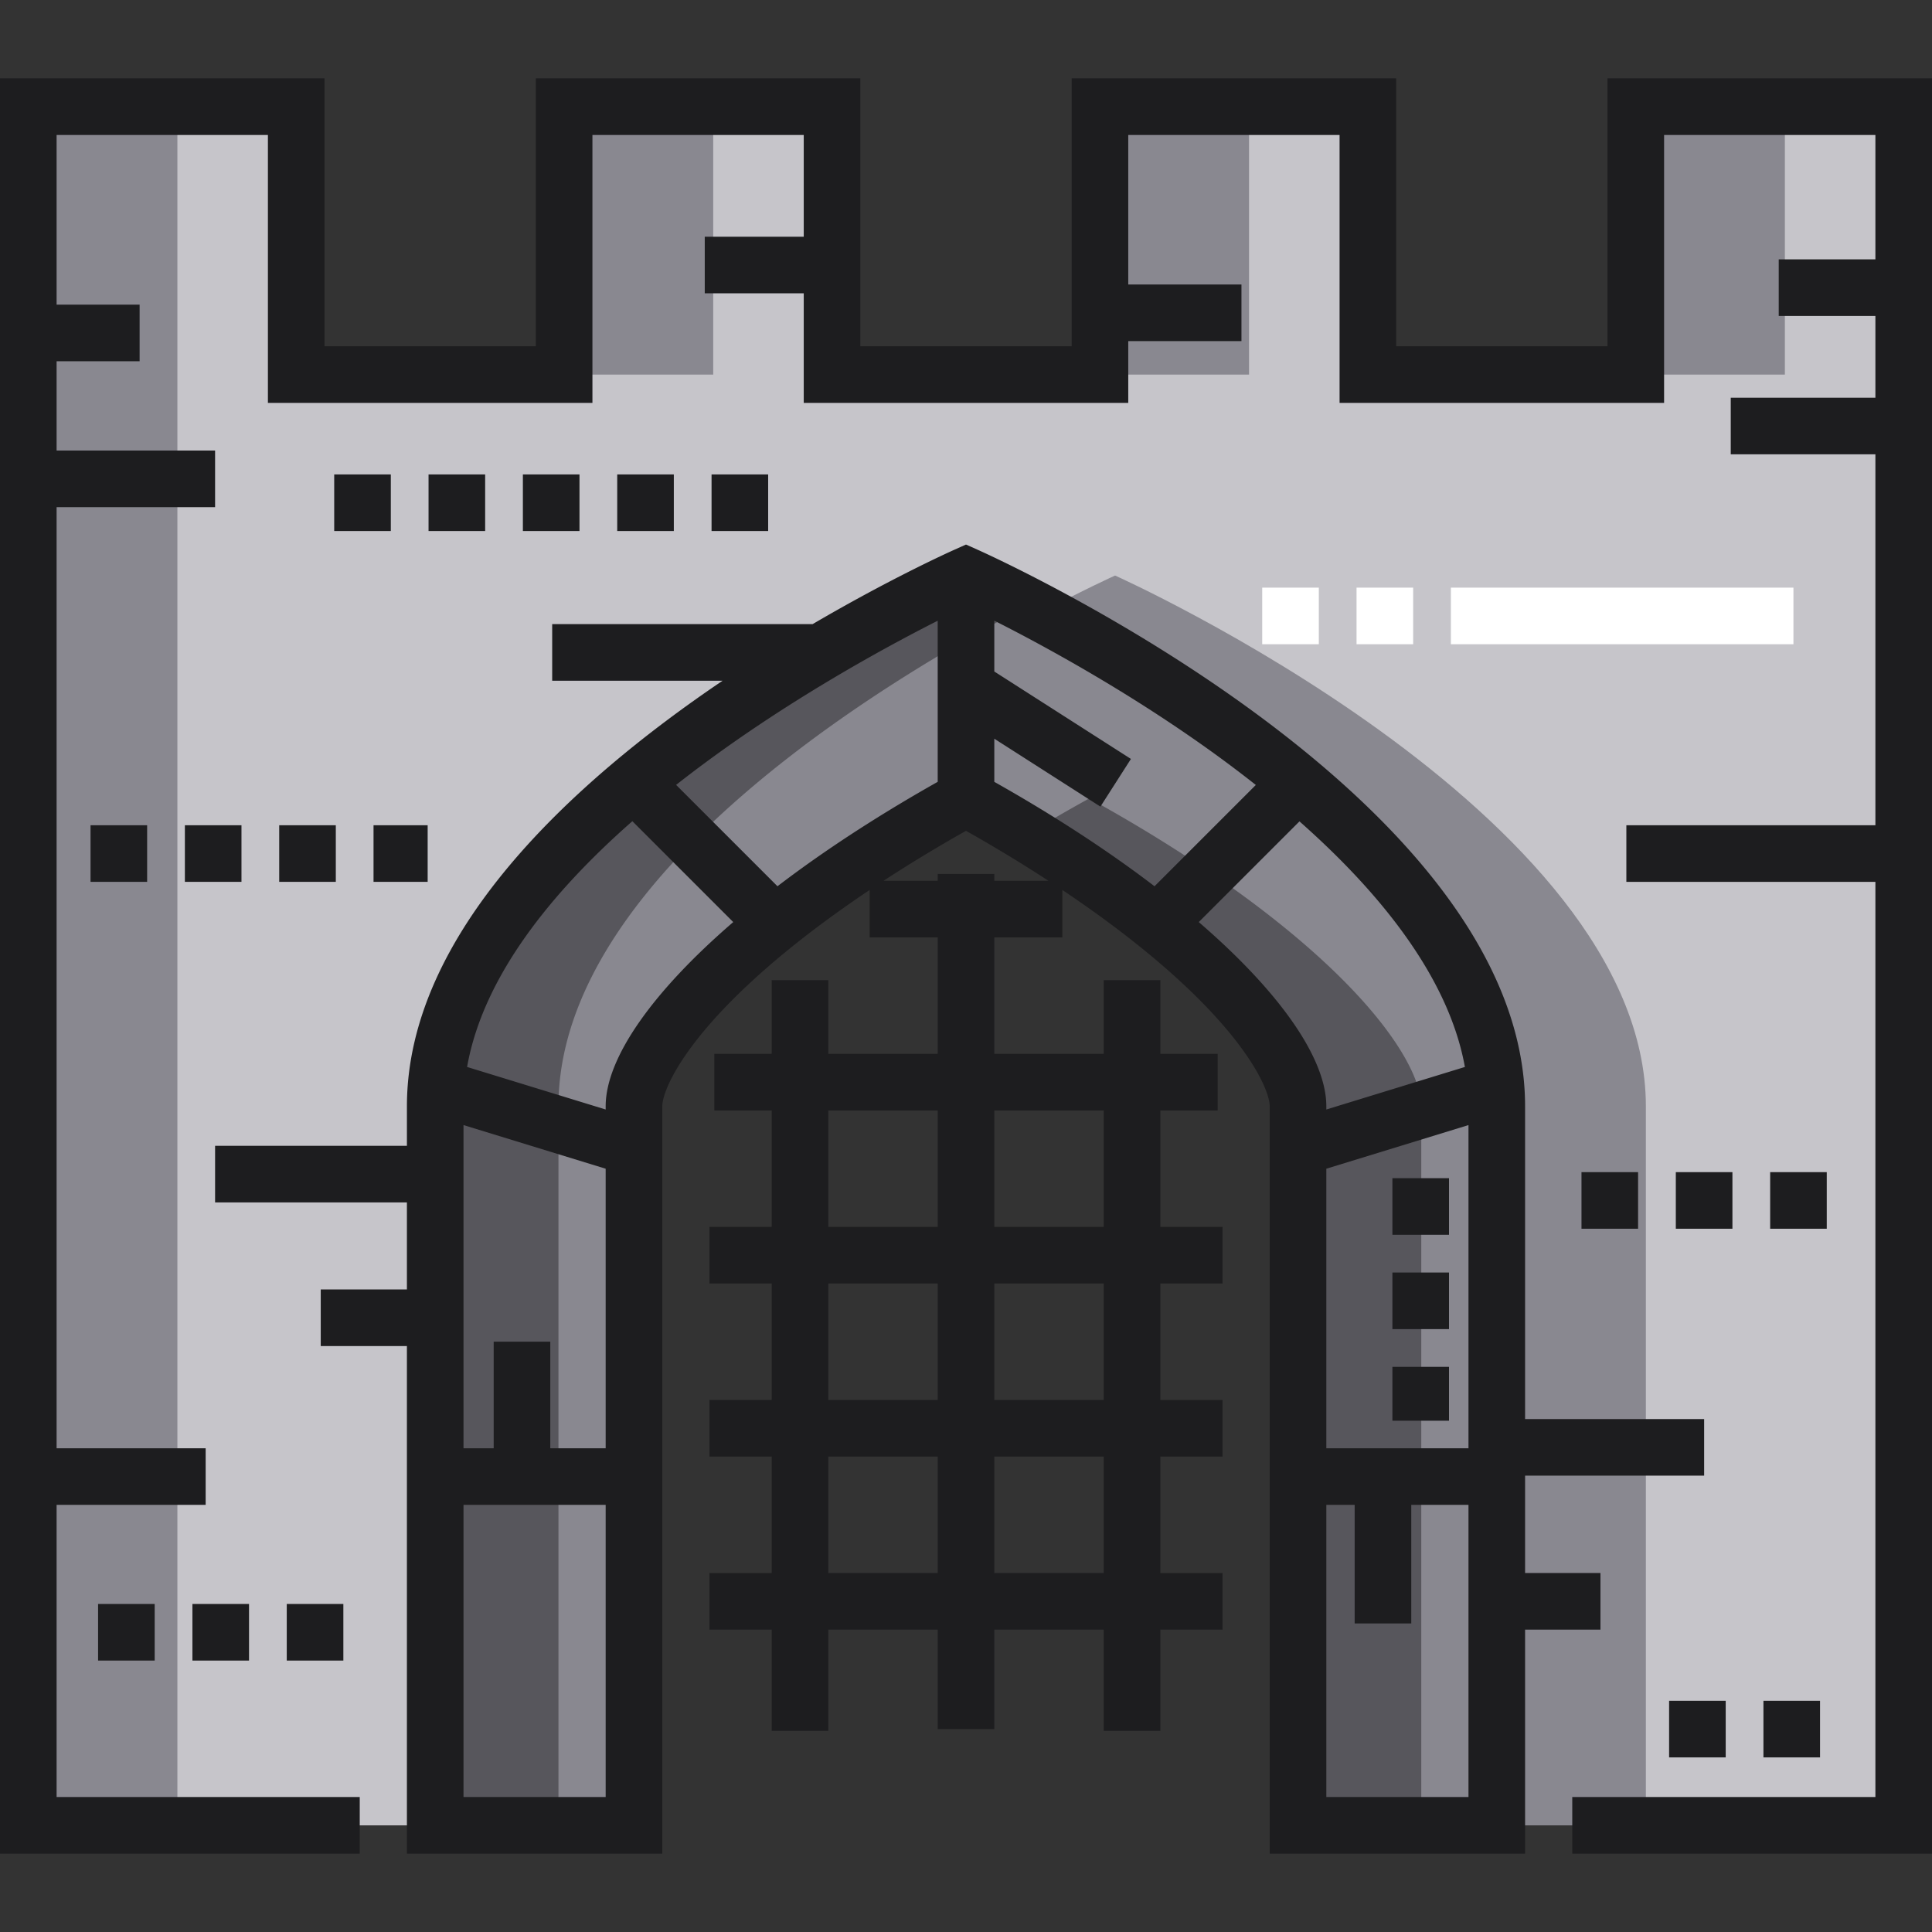 <svg xmlns="http://www.w3.org/2000/svg" viewBox="0 0 512 512"><rect x="0" y="0" width="512" height="512" fill="#333333" stroke="none"/><path d="M256 152.526s-140.664 62.977-140.664 140.663v190.544h52.671V293.188c0-9.991 12.714-30.86 48.544-56.798 14.049-10.168 28.275-18.647 39.45-24.796 11.492 6.324 26.217 15.115 40.668 25.686 34.928 25.549 47.322 46.085 47.322 55.908v190.544h52.672V293.189C396.663 215.503 256 152.526 256 152.526z" fill="#898890"/><g fill="#57565c"><path d="M329.329 237.281c-14.451-10.571-29.176-19.362-40.668-25.686a419.992 419.992 0 0 0-16.331 9.467c7.769 4.743 16.098 10.19 24.339 16.219 34.928 25.549 47.322 46.085 47.322 55.908v190.544h32.659V293.188c.001-9.822-12.393-30.358-47.321-55.907zM272.33 160.582c-9.981-5.211-16.33-8.056-16.33-8.056s-140.664 62.977-140.664 140.663v190.544h32.659V293.189c0-61.201 87.284-113.263 124.335-132.607z"/></g><path d="M433.5 28.266v71h-71v-71h-71v71h-71v-71h-71v71h-71v-71h-71v455.467h107.836V293.189C115.336 215.503 256 152.525 256 152.525s140.663 62.977 140.663 140.663v190.544H504.5V28.266h-71z" fill="#c6c5ca"/><g fill="#898890"><path d="M149.5 28.269h39.51v71H149.5zM433.5 28.269h39.51v71H433.5zM291.5 28.269h39.51v71H291.5zM295.51 152.525s-7.815 3.5-19.755 9.862c38.731 20.638 120.908 71.421 120.908 130.801v190.544h39.51V293.189c0-77.686-140.663-140.664-140.663-140.664zM7.5 28.269h39.51v455.47H7.5z"/></g><g fill="#1d1d1f"><path d="M113.57 125.729h15v15h-15zM88.57 125.729h15v15h-15zM188.57 125.729h15v15h-15zM163.57 125.729h15v15h-15zM138.57 125.729h15v15h-15zM23.994 218.699h15v15h-15zM73.994 218.699h15v15h-15zM98.99 218.699h14.343v15H98.99zM48.994 218.699h15v15h-15zM25.994 425.069h15v15h-15zM75.994 425.069h15v15h-15zM50.994 425.069h15v15h-15zM469.11 310.629h15v15h-15zM444.11 310.629h15v15h-15zM419.11 310.629h15v15h-15zM467.33 450.729h15v15h-15zM442.33 450.729h15v15h-15z"/><path d="M426 20.766v71h-56v-71h-86v71h-56v-71h-86v71H86v-71H0v470.466h95.336v-15H15v-77.429h39.5v-15H15V134.399h42v-15H15V95.732h22v-15H15V35.766h56v71h86v-71h56v26.966h-26.234v15H213v29.034h86V90.399h30v-15h-30V35.766h56v71h86v-71h56v32.966h-25.62v15H497v21.667h-38.333v15H497v98.303h-66v15h66v242.53h-80.337v15H512V20.766z"/><path d="M424.139 431.869v-15h-19.976v-25.804h47.451v-15h-47.451v-82.877c0-81.606-139.174-144.855-145.099-147.509l-3.064-1.37-3.064 1.372c-1.892.847-17.387 7.885-37.589 19.72h-69.013v15h45.156c-39.594 26.769-83.652 66.873-83.652 112.789v10.465H57v15h50.837v23.065H85v15h22.837v134.514h67.671V293.188c0-4.959 8.164-23.737 45.442-50.723a324.53 324.53 0 0 1 9.514-6.614v12.566h18.038v30.862h-28.997v-19.53h-15v19.531h-15.201v15h15.201v30.863h-16.497v15h16.497v30.863h-16.497v15h16.497v30.862h-16.497v15h16.497v26.819h15v-26.818h28.997v26.363h15v-26.363h28.997v26.819h15v-26.819h16.492v-15h-16.492v-30.862h16.492v-15h-16.492v-30.863h16.492v-15h-16.492v-30.863h15.196v-15h-15.196v-19.532h-15v19.531h-28.997v-30.862h18.033v-12.565a321.522 321.522 0 0 1 10.707 7.482c36.3 26.551 44.249 44.989 44.249 49.854v198.044h67.672v-59.364h19.976zM219.505 294.28h28.997v30.863h-28.997V294.28zm0 45.864h28.997v30.863h-28.997v-30.863zm0 76.725v-30.862h28.997v30.862h-28.997zm72.994 0h-28.997v-30.862h28.997v30.862zm0-45.862h-28.997v-30.863h28.997v30.863zm0-76.727v30.863h-28.997V294.28h28.997zm58.992 89.523v-74.08l37.672-11.564v85.645h-37.672v-.001zm-190.983 0h-14.675v-28.237h-15v28.237h-7.996v-85.645l37.671 11.564v74.081zm-37.671 92.429v-77.43h37.671v77.43h-37.671zm37.671-183.044v.842l-36.723-11.273c4.211-23.829 22.215-46.177 43.798-65.131l26.734 26.734c-21.464 18.496-33.809 36.073-33.809 48.828zm51.647-62.873a296.201 296.201 0 0 0-6.119 4.55l-26.86-26.86c26.017-20.462 54.387-35.943 69.325-43.505v42.696c-13.146 7.408-25.364 15.171-36.346 23.119zm51.347 3.104v-1.823h-15v1.823H234.14a391.686 391.686 0 0 1 21.862-13.24 391.633 391.633 0 0 1 21.854 13.24h-14.354zm0-26.22v-11.433l28.122 17.997 8.086-12.635-36.208-23.171v-13.469c12.876 6.501 35.731 18.882 58.432 35.313a324.07 324.07 0 0 1 10.872 8.224l-26.844 26.844a294.63 294.63 0 0 0-4.863-3.641c-11.301-8.266-23.94-16.335-37.597-24.029zm54.182 37.161l26.686-26.686c20.686 18.263 39.479 40.867 43.841 65.085l-36.719 11.272v-.843c-.001-12.726-12.356-30.334-33.808-48.828zm33.807 231.872v-77.43H359v31.43h15v-31.43h15.163v77.43h-37.672z"/><path d="M369 337.229h15v15h-15zM369 312.229h15v15h-15zM369 362.229h15v14.274h-15z"/></g><g fill="#fff"><path d="M384.5 155.729h90.78v15H384.5zM359.5 155.729h15v15h-15zM334.5 155.729h15v15h-15z"/></g></svg>
